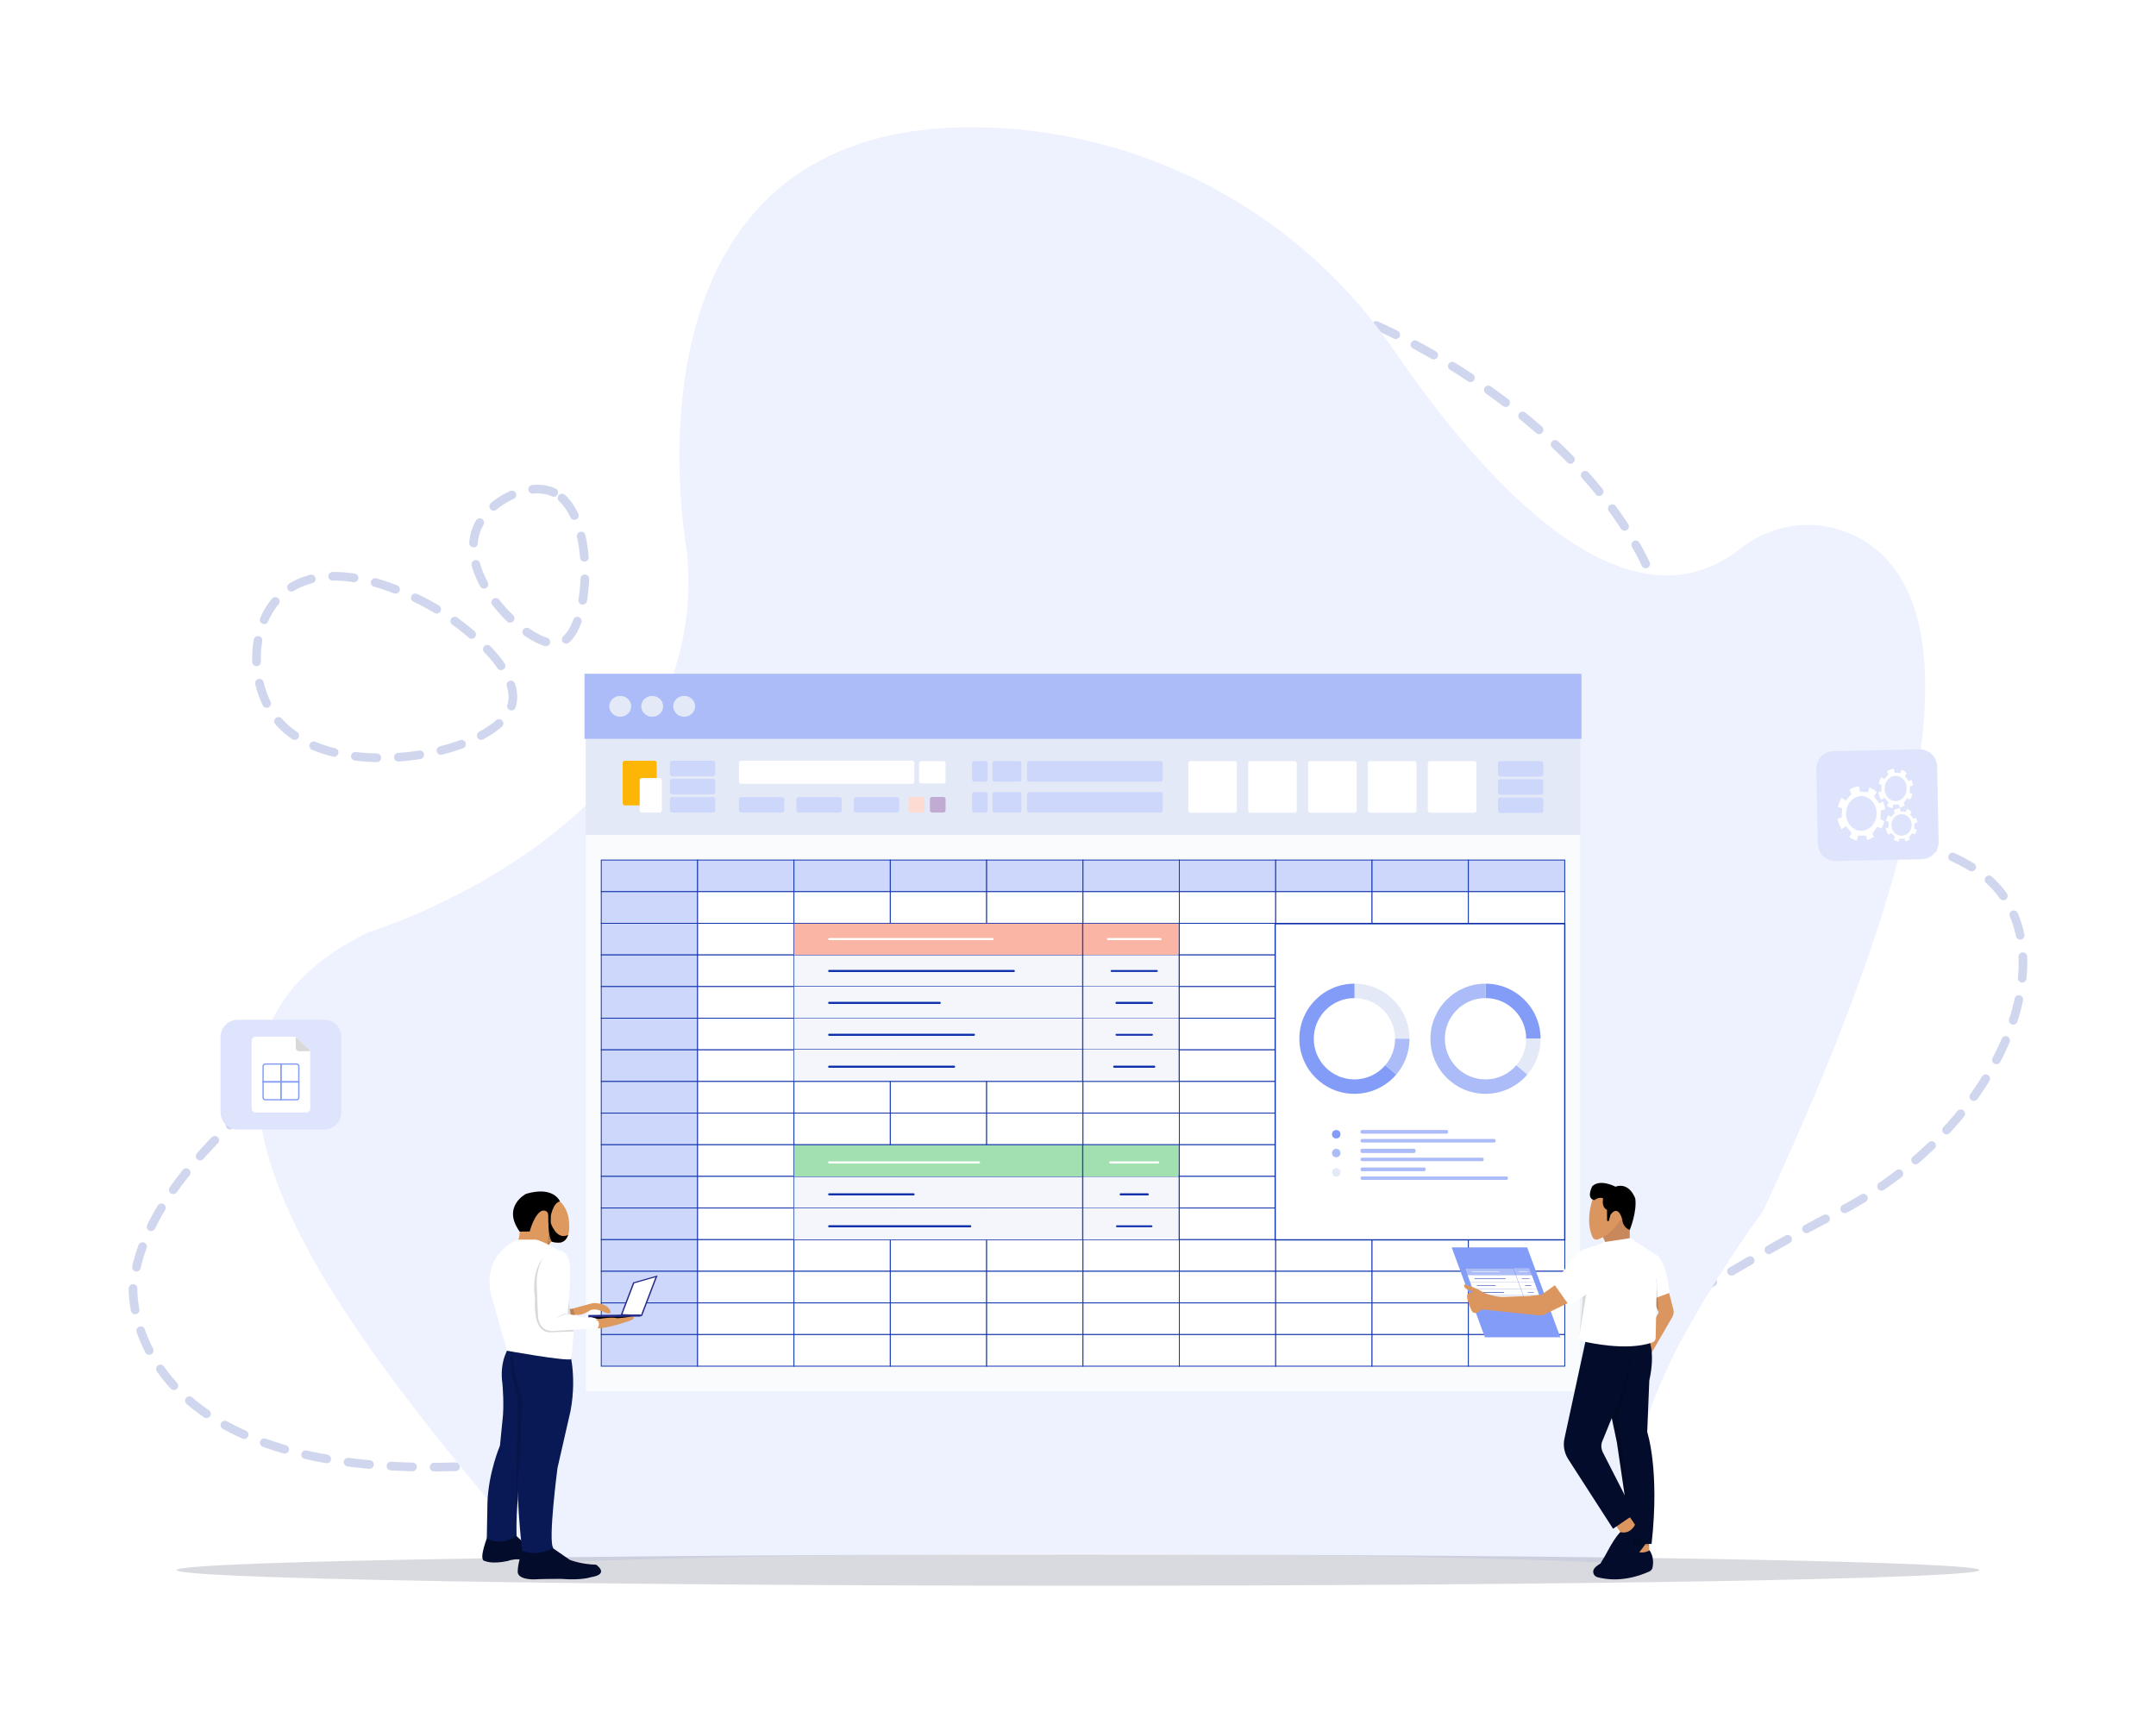 <?xml version="1.0" encoding="utf-8"?>
<!-- Generator: Adobe Illustrator 27.5.0, SVG Export Plug-In . SVG Version: 6.00 Build 0)  -->
<svg version="1.1" id="Design" xmlns="http://www.w3.org/2000/svg" xmlns:xlink="http://www.w3.org/1999/xlink" x="0px" y="0px"
	 viewBox="0 0 5000 4000" style="enable-background:new 0 0 5000 4000;" xml:space="preserve">
<g id="Background">
	<g>
		<g>
			<rect style="fill:#FFFFFF;" width="5000" height="4000"/>
		</g>
	</g>
	<g style="opacity:0.2;">
		<g>
			
				<path style="fill:none;stroke:#0F31AC;stroke-width:20;stroke-linecap:round;stroke-miterlimit:10;stroke-dasharray:50,50,50,50,50,50;" d="
				M1284.181,1141.937c-55.304-26.007-146.764,16.278-175.926,78.156c-55.668,118.122,124.378,289.192,189.854,270.831
				C1371.276,1470.406,1385.72,1189.685,1284.181,1141.937z"/>
			
				<path style="fill:none;stroke:#0F31AC;stroke-width:20;stroke-linecap:round;stroke-miterlimit:10;stroke-dasharray:50,50,50,50,50,50;" d="
				M1007.565,1409.484c-19.737-11.417-228.805-132.355-347.122-36.642c-83.076,67.205-83.871,210.855-21.441,291.591
				c123.648,159.904,507.069,88.214,546.852-26.205C1212.644,1561.176,1086.865,1455.356,1007.565,1409.484z"/>
			
				<path style="fill:none;stroke:#0F31AC;stroke-width:20;stroke-linecap:round;stroke-miterlimit:10;stroke-dasharray:50,50,50,50,50,50;" d="
				M1276.577,3384c508.89-126.31,1087.12-254.9,1985-233c502.15,12.25,615.94-143.58,996.51-337.33
				c339.21-172.68,505.81-516.06,403.49-710.67c-103.3-196.47-417.94-118.25-675.62-410.71c-117.35-133.2-96.7-226.56-164.45-374.27
				c-214.55-467.71-1018.68-833.28-1415.21-639.81c-523.87,255.59-76.01,1359.96-661.6,1661.64
				c-370.41,190.84-650.38-175.51-1016.12,104.15c-181.22,138.57-402.859,332.948-420,544C308.577,2988,284.577,3504,1276.577,3384z
				"/>
		</g>
		<path style="fill:#ACBCF8;" d="M4088.14,2809.3c0,0-92.18,122.22-184.38,289.91c-83.12,151.22-146.33,354.98-160.29,525.1
			c-39.15-1.85-82.15-3.59-128.64-5.24c-275.34-9.77-672.84-15.89-1114.83-15.89c-502.48,0-947.45,7.92-1220.8,20.1
			c-9.41,0.42-18.62,0.84-27.62,1.27C910.31,3201.56,223.1,2464.63,855.52,2161.47c0,0,46.33-14.11,115.79-44.42
			c219.84-95.95,671.6-354.14,621.35-840.95c0,0-17.12-90.84-17.12-217.24c0-295.56,93.57-785.48,718.25-763.12
			c378.29,13.56,726.68,206.06,937.31,514.18c206.6,302.21,536.94,674.04,805.96,461.76c62.1-49.02,144.21-67.18,220.87-45.63
			C4451.57,1280.44,4671.55,1562.01,4088.14,2809.3z"/>
	</g>
	<path style="opacity:0.15;fill:#040C2B;" d="M4590.475,3640.772c0,20.002-935.938,36.219-2090.475,36.219
		c-651.433,0-1233.267-5.161-1616.659-13.256c-88.307-1.865-166.074-3.885-231.739-6.031c-43.253-1.412-81.255-2.888-113.561-4.409
		c-83.119-3.894-128.516-8.113-128.516-12.523c0-5.614,73.682-10.929,205.191-15.665c53.857-1.947,117.405-3.794,189.565-5.514
		c379.688-9.109,997.761-15.04,1695.719-15.04c613.938,0,1166.067,4.582,1548.519,11.889
		C4385.271,3622.871,4590.475,3631.409,4590.475,3640.772z"/>
</g>
<g>
	<g>
		<rect x="1358.258" y="1712.92" style="fill:#E3E9F7;" width="2306.68" height="1513.35"/>
		<rect x="1358.258" y="1936" style="fill:#F9FBFD;" width="2306.68" height="1290.27"/>
		<rect x="1355.514" y="1562.35" style="fill:#ACBCF8;" width="2312.174" height="150.999"/>
		<g>
			<g>
				<g>
					<ellipse style="fill:#E3E9F7;" cx="1438.422" cy="1637.849" rx="25.409" ry="24.16"/>
				</g>
			</g>
			<g>
				<g>
					<ellipse style="fill:#E3E9F7;" cx="1512.531" cy="1637.849" rx="25.409" ry="24.16"/>
				</g>
			</g>
			<g>
				<g>
					<ellipse style="fill:#E3E9F7;" cx="1586.639" cy="1637.849" rx="25.409" ry="24.16"/>
				</g>
			</g>
		</g>
		<g>
			
				<rect x="1394.373" y="1994.298" style="fill:#CDD7FB;stroke:#0F31AC;stroke-width:2;stroke-miterlimit:10;" width="223.445" height="73.355"/>
			
				<rect x="1617.818" y="1994.298" style="fill:#CDD7FB;stroke:#0F31AC;stroke-width:2;stroke-miterlimit:10;" width="223.445" height="73.355"/>
			
				<rect x="1841.263" y="1994.298" style="fill:#CDD7FB;stroke:#0F31AC;stroke-width:2;stroke-miterlimit:10;" width="223.445" height="73.355"/>
			
				<rect x="2064.708" y="1994.298" style="fill:#CDD7FB;stroke:#0F31AC;stroke-width:2;stroke-miterlimit:10;" width="223.445" height="73.355"/>
			
				<rect x="2288.153" y="1994.298" style="fill:#CDD7FB;stroke:#0F31AC;stroke-width:2;stroke-miterlimit:10;" width="223.445" height="73.355"/>
			
				<rect x="2511.598" y="1994.298" style="fill:#CDD7FB;stroke:#0F31AC;stroke-width:2;stroke-miterlimit:10;" width="223.445" height="73.355"/>
			
				<rect x="2735.043" y="1994.298" style="fill:#CDD7FB;stroke:#0F31AC;stroke-width:2;stroke-miterlimit:10;" width="223.445" height="73.355"/>
			
				<rect x="2958.488" y="1994.298" style="fill:#CDD7FB;stroke:#0F31AC;stroke-width:2;stroke-miterlimit:10;" width="223.445" height="73.355"/>
			
				<rect x="3181.933" y="1994.298" style="fill:#CDD7FB;stroke:#0F31AC;stroke-width:2;stroke-miterlimit:10;" width="223.445" height="73.355"/>
			
				<rect x="3405.378" y="1994.298" style="fill:#CDD7FB;stroke:#0F31AC;stroke-width:2;stroke-miterlimit:10;" width="223.445" height="73.355"/>
			
				<rect x="1394.373" y="2067.653" style="fill:#CDD7FB;stroke:#0F31AC;stroke-width:2;stroke-miterlimit:10;" width="223.445" height="73.355"/>
			
				<rect x="1617.818" y="2067.653" style="fill:#FFFFFF;stroke:#0F31AC;stroke-width:2;stroke-miterlimit:10;" width="223.445" height="73.355"/>
			
				<rect x="1841.263" y="2067.653" style="fill:#FFFFFF;stroke:#0F31AC;stroke-width:2;stroke-miterlimit:10;" width="223.445" height="73.355"/>
			
				<rect x="2064.708" y="2067.653" style="fill:#FFFFFF;stroke:#0F31AC;stroke-width:2;stroke-miterlimit:10;" width="223.445" height="73.355"/>
			
				<rect x="2288.153" y="2067.653" style="fill:#FFFFFF;stroke:#0F31AC;stroke-width:2;stroke-miterlimit:10;" width="223.445" height="73.355"/>
			
				<rect x="2511.598" y="2067.653" style="fill:#FFFFFF;stroke:#0F31AC;stroke-width:2;stroke-miterlimit:10;" width="223.445" height="73.355"/>
			
				<rect x="2735.043" y="2067.653" style="fill:#FFFFFF;stroke:#0F31AC;stroke-width:2;stroke-miterlimit:10;" width="223.445" height="73.355"/>
			
				<rect x="2958.488" y="2067.653" style="fill:#FFFFFF;stroke:#0F31AC;stroke-width:2;stroke-miterlimit:10;" width="223.445" height="73.355"/>
			
				<rect x="3181.933" y="2067.653" style="fill:#FFFFFF;stroke:#0F31AC;stroke-width:2;stroke-miterlimit:10;" width="223.445" height="73.355"/>
			
				<rect x="3405.378" y="2067.653" style="fill:#FFFFFF;stroke:#0F31AC;stroke-width:2;stroke-miterlimit:10;" width="223.445" height="73.355"/>
			
				<rect x="1394.373" y="2141.007" style="fill:#CDD7FB;stroke:#0F31AC;stroke-width:2;stroke-miterlimit:10;" width="223.445" height="73.355"/>
			
				<rect x="1617.818" y="2141.007" style="fill:#FFFFFF;stroke:#0F31AC;stroke-width:2;stroke-miterlimit:10;" width="223.445" height="73.355"/>
			
				<rect x="1841.263" y="2141.007" style="fill:#FFFFFF;stroke:#0F31AC;stroke-width:2;stroke-miterlimit:10;" width="223.445" height="73.355"/>
			
				<rect x="2064.708" y="2141.007" style="fill:#FFFFFF;stroke:#0F31AC;stroke-width:2;stroke-miterlimit:10;" width="223.445" height="73.355"/>
			
				<rect x="2288.153" y="2141.007" style="fill:#FFFFFF;stroke:#0F31AC;stroke-width:2;stroke-miterlimit:10;" width="223.445" height="73.355"/>
			
				<rect x="2511.598" y="2141.007" style="fill:#FFFFFF;stroke:#0F31AC;stroke-width:2;stroke-miterlimit:10;" width="223.445" height="73.355"/>
			
				<rect x="2735.043" y="2141.007" style="fill:#FFFFFF;stroke:#0F31AC;stroke-width:2;stroke-miterlimit:10;" width="223.445" height="73.355"/>
			
				<rect x="2958.488" y="2141.007" style="fill:#FFFFFF;stroke:#0F31AC;stroke-width:2;stroke-miterlimit:10;" width="223.445" height="73.355"/>
			
				<rect x="3181.933" y="2141.007" style="fill:#FFFFFF;stroke:#0F31AC;stroke-width:2;stroke-miterlimit:10;" width="223.445" height="73.355"/>
			
				<rect x="3405.378" y="2141.007" style="fill:#FFFFFF;stroke:#0F31AC;stroke-width:2;stroke-miterlimit:10;" width="223.445" height="73.355"/>
			
				<rect x="1394.373" y="2214.362" style="fill:#CDD7FB;stroke:#0F31AC;stroke-width:2;stroke-miterlimit:10;" width="223.445" height="73.355"/>
			
				<rect x="1617.818" y="2214.362" style="fill:#FFFFFF;stroke:#0F31AC;stroke-width:2;stroke-miterlimit:10;" width="223.445" height="73.355"/>
			
				<rect x="1841.263" y="2214.362" style="fill:#FFFFFF;stroke:#0F31AC;stroke-width:2;stroke-miterlimit:10;" width="223.445" height="73.355"/>
			
				<rect x="2064.708" y="2214.362" style="fill:#FFFFFF;stroke:#0F31AC;stroke-width:2;stroke-miterlimit:10;" width="223.445" height="73.355"/>
			
				<rect x="2288.153" y="2214.362" style="fill:#FFFFFF;stroke:#0F31AC;stroke-width:2;stroke-miterlimit:10;" width="223.445" height="73.355"/>
			
				<rect x="2511.598" y="2214.362" style="fill:#FFFFFF;stroke:#0F31AC;stroke-width:2;stroke-miterlimit:10;" width="223.445" height="73.355"/>
			
				<rect x="2735.043" y="2214.362" style="fill:#FFFFFF;stroke:#0F31AC;stroke-width:2;stroke-miterlimit:10;" width="223.445" height="73.355"/>
			
				<rect x="2958.488" y="2214.362" style="fill:#FFFFFF;stroke:#0F31AC;stroke-width:2;stroke-miterlimit:10;" width="223.445" height="73.355"/>
			
				<rect x="3181.933" y="2214.362" style="fill:#FFFFFF;stroke:#0F31AC;stroke-width:2;stroke-miterlimit:10;" width="223.445" height="73.355"/>
			
				<rect x="3405.378" y="2214.362" style="fill:#FFFFFF;stroke:#0F31AC;stroke-width:2;stroke-miterlimit:10;" width="223.445" height="73.355"/>
			
				<rect x="1394.373" y="2287.717" style="fill:#CDD7FB;stroke:#0F31AC;stroke-width:2;stroke-miterlimit:10;" width="223.445" height="73.355"/>
			
				<rect x="1617.818" y="2287.717" style="fill:#FFFFFF;stroke:#0F31AC;stroke-width:2;stroke-miterlimit:10;" width="223.445" height="73.355"/>
			
				<rect x="1841.263" y="2287.717" style="fill:#FFFFFF;stroke:#0F31AC;stroke-width:2;stroke-miterlimit:10;" width="223.445" height="73.355"/>
			
				<rect x="2064.708" y="2287.717" style="fill:#FFFFFF;stroke:#0F31AC;stroke-width:2;stroke-miterlimit:10;" width="223.445" height="73.355"/>
			
				<rect x="2288.153" y="2287.717" style="fill:#FFFFFF;stroke:#0F31AC;stroke-width:2;stroke-miterlimit:10;" width="223.445" height="73.355"/>
			
				<rect x="2511.598" y="2287.717" style="fill:#FFFFFF;stroke:#0F31AC;stroke-width:2;stroke-miterlimit:10;" width="223.445" height="73.355"/>
			
				<rect x="2735.043" y="2287.717" style="fill:#FFFFFF;stroke:#0F31AC;stroke-width:2;stroke-miterlimit:10;" width="223.445" height="73.355"/>
			
				<rect x="2958.488" y="2287.717" style="fill:#FFFFFF;stroke:#0F31AC;stroke-width:2;stroke-miterlimit:10;" width="223.445" height="73.355"/>
			
				<rect x="3181.933" y="2287.717" style="fill:#FFFFFF;stroke:#0F31AC;stroke-width:2;stroke-miterlimit:10;" width="223.445" height="73.355"/>
			
				<rect x="3405.378" y="2287.717" style="fill:#FFFFFF;stroke:#0F31AC;stroke-width:2;stroke-miterlimit:10;" width="223.445" height="73.355"/>
			
				<rect x="1394.373" y="2361.071" style="fill:#CDD7FB;stroke:#0F31AC;stroke-width:2;stroke-miterlimit:10;" width="223.445" height="73.355"/>
			
				<rect x="1617.818" y="2361.071" style="fill:#FFFFFF;stroke:#0F31AC;stroke-width:2;stroke-miterlimit:10;" width="223.445" height="73.355"/>
			
				<rect x="1841.263" y="2361.071" style="fill:#FFFFFF;stroke:#0F31AC;stroke-width:2;stroke-miterlimit:10;" width="223.445" height="73.355"/>
			
				<rect x="2064.708" y="2361.071" style="fill:#FFFFFF;stroke:#0F31AC;stroke-width:2;stroke-miterlimit:10;" width="223.445" height="73.355"/>
			
				<rect x="2288.153" y="2361.071" style="fill:#FFFFFF;stroke:#0F31AC;stroke-width:2;stroke-miterlimit:10;" width="223.445" height="73.355"/>
			
				<rect x="2511.598" y="2361.071" style="fill:#FFFFFF;stroke:#0F31AC;stroke-width:2;stroke-miterlimit:10;" width="223.445" height="73.355"/>
			
				<rect x="2735.043" y="2361.071" style="fill:#FFFFFF;stroke:#0F31AC;stroke-width:2;stroke-miterlimit:10;" width="223.445" height="73.355"/>
			
				<rect x="2958.488" y="2361.071" style="fill:#FFFFFF;stroke:#0F31AC;stroke-width:2;stroke-miterlimit:10;" width="223.445" height="73.355"/>
			
				<rect x="3181.933" y="2361.071" style="fill:#FFFFFF;stroke:#0F31AC;stroke-width:2;stroke-miterlimit:10;" width="223.445" height="73.355"/>
			
				<rect x="3405.378" y="2361.071" style="fill:#FFFFFF;stroke:#0F31AC;stroke-width:2;stroke-miterlimit:10;" width="223.445" height="73.355"/>
			
				<rect x="1394.373" y="2434.426" style="fill:#CDD7FB;stroke:#0F31AC;stroke-width:2;stroke-miterlimit:10;" width="223.445" height="73.355"/>
			
				<rect x="1617.818" y="2434.426" style="fill:#FFFFFF;stroke:#0F31AC;stroke-width:2;stroke-miterlimit:10;" width="223.445" height="73.355"/>
			
				<rect x="1841.263" y="2434.426" style="fill:#FFFFFF;stroke:#0F31AC;stroke-width:2;stroke-miterlimit:10;" width="223.445" height="73.355"/>
			
				<rect x="2064.708" y="2434.426" style="fill:#FFFFFF;stroke:#0F31AC;stroke-width:2;stroke-miterlimit:10;" width="223.445" height="73.355"/>
			
				<rect x="2288.153" y="2434.426" style="fill:#FFFFFF;stroke:#0F31AC;stroke-width:2;stroke-miterlimit:10;" width="223.445" height="73.355"/>
			
				<rect x="2511.598" y="2434.426" style="fill:#FFFFFF;stroke:#0F31AC;stroke-width:2;stroke-miterlimit:10;" width="223.445" height="73.355"/>
			
				<rect x="2735.043" y="2434.426" style="fill:#FFFFFF;stroke:#0F31AC;stroke-width:2;stroke-miterlimit:10;" width="223.445" height="73.355"/>
			
				<rect x="2958.488" y="2434.426" style="fill:#FFFFFF;stroke:#0F31AC;stroke-width:2;stroke-miterlimit:10;" width="223.445" height="73.355"/>
			
				<rect x="3181.933" y="2434.426" style="fill:#FFFFFF;stroke:#0F31AC;stroke-width:2;stroke-miterlimit:10;" width="223.445" height="73.355"/>
			
				<rect x="3405.378" y="2434.426" style="fill:#FFFFFF;stroke:#0F31AC;stroke-width:2;stroke-miterlimit:10;" width="223.445" height="73.355"/>
			
				<rect x="1394.373" y="2507.781" style="fill:#CDD7FB;stroke:#0F31AC;stroke-width:2;stroke-miterlimit:10;" width="223.445" height="73.355"/>
			
				<rect x="1617.818" y="2507.781" style="fill:#FFFFFF;stroke:#0F31AC;stroke-width:2;stroke-miterlimit:10;" width="223.445" height="73.355"/>
			
				<rect x="1841.263" y="2507.781" style="fill:#FFFFFF;stroke:#0F31AC;stroke-width:2;stroke-miterlimit:10;" width="223.445" height="73.355"/>
			
				<rect x="2064.708" y="2507.781" style="fill:#FFFFFF;stroke:#0F31AC;stroke-width:2;stroke-miterlimit:10;" width="223.445" height="73.355"/>
			
				<rect x="2288.153" y="2507.781" style="fill:#FFFFFF;stroke:#0F31AC;stroke-width:2;stroke-miterlimit:10;" width="223.445" height="73.355"/>
			
				<rect x="2511.598" y="2507.781" style="fill:#FFFFFF;stroke:#0F31AC;stroke-width:2;stroke-miterlimit:10;" width="223.445" height="73.355"/>
			
				<rect x="2735.043" y="2507.781" style="fill:#FFFFFF;stroke:#0F31AC;stroke-width:2;stroke-miterlimit:10;" width="223.445" height="73.355"/>
			
				<rect x="2958.488" y="2507.781" style="fill:#FFFFFF;stroke:#0F31AC;stroke-width:2;stroke-miterlimit:10;" width="223.445" height="73.355"/>
			
				<rect x="3181.933" y="2507.781" style="fill:#FFFFFF;stroke:#0F31AC;stroke-width:2;stroke-miterlimit:10;" width="223.445" height="73.355"/>
			
				<rect x="3405.378" y="2507.781" style="fill:#FFFFFF;stroke:#0F31AC;stroke-width:2;stroke-miterlimit:10;" width="223.445" height="73.355"/>
			
				<rect x="1394.373" y="2581.135" style="fill:#CDD7FB;stroke:#0F31AC;stroke-width:2;stroke-miterlimit:10;" width="223.445" height="73.355"/>
			
				<rect x="1617.818" y="2581.135" style="fill:#FFFFFF;stroke:#0F31AC;stroke-width:2;stroke-miterlimit:10;" width="223.445" height="73.355"/>
			
				<rect x="1841.263" y="2581.135" style="fill:#FFFFFF;stroke:#0F31AC;stroke-width:2;stroke-miterlimit:10;" width="223.445" height="73.355"/>
			
				<rect x="2064.708" y="2581.135" style="fill:#FFFFFF;stroke:#0F31AC;stroke-width:2;stroke-miterlimit:10;" width="223.445" height="73.355"/>
			
				<rect x="2288.153" y="2581.135" style="fill:#FFFFFF;stroke:#0F31AC;stroke-width:2;stroke-miterlimit:10;" width="223.445" height="73.355"/>
			
				<rect x="2511.598" y="2581.135" style="fill:#FFFFFF;stroke:#0F31AC;stroke-width:2;stroke-miterlimit:10;" width="223.445" height="73.355"/>
			
				<rect x="2735.043" y="2581.135" style="fill:#FFFFFF;stroke:#0F31AC;stroke-width:2;stroke-miterlimit:10;" width="223.445" height="73.355"/>
			
				<rect x="2958.488" y="2581.135" style="fill:#FFFFFF;stroke:#0F31AC;stroke-width:2;stroke-miterlimit:10;" width="223.445" height="73.355"/>
			
				<rect x="3181.933" y="2581.135" style="fill:#FFFFFF;stroke:#0F31AC;stroke-width:2;stroke-miterlimit:10;" width="223.445" height="73.355"/>
			
				<rect x="3405.378" y="2581.135" style="fill:#FFFFFF;stroke:#0F31AC;stroke-width:2;stroke-miterlimit:10;" width="223.445" height="73.355"/>
			
				<rect x="1394.373" y="2654.49" style="fill:#CDD7FB;stroke:#0F31AC;stroke-width:2;stroke-miterlimit:10;" width="223.445" height="73.355"/>
			
				<rect x="1617.818" y="2654.49" style="fill:#FFFFFF;stroke:#0F31AC;stroke-width:2;stroke-miterlimit:10;" width="223.445" height="73.355"/>
			
				<rect x="1841.263" y="2654.49" style="fill:#FFFFFF;stroke:#0F31AC;stroke-width:2;stroke-miterlimit:10;" width="223.445" height="73.355"/>
			
				<rect x="2064.708" y="2654.49" style="fill:#FFFFFF;stroke:#0F31AC;stroke-width:2;stroke-miterlimit:10;" width="223.445" height="73.355"/>
			
				<rect x="2288.153" y="2654.49" style="fill:#FFFFFF;stroke:#0F31AC;stroke-width:2;stroke-miterlimit:10;" width="223.445" height="73.355"/>
			
				<rect x="2511.598" y="2654.49" style="fill:#FFFFFF;stroke:#0F31AC;stroke-width:2;stroke-miterlimit:10;" width="223.445" height="73.355"/>
			
				<rect x="2735.043" y="2654.49" style="fill:#FFFFFF;stroke:#0F31AC;stroke-width:2;stroke-miterlimit:10;" width="223.445" height="73.355"/>
			
				<rect x="2958.488" y="2654.49" style="fill:#FFFFFF;stroke:#0F31AC;stroke-width:2;stroke-miterlimit:10;" width="223.445" height="73.355"/>
			
				<rect x="3181.933" y="2654.49" style="fill:#FFFFFF;stroke:#0F31AC;stroke-width:2;stroke-miterlimit:10;" width="223.445" height="73.355"/>
			
				<rect x="3405.378" y="2654.49" style="fill:#FFFFFF;stroke:#0F31AC;stroke-width:2;stroke-miterlimit:10;" width="223.445" height="73.355"/>
			
				<rect x="1394.373" y="2727.844" style="fill:#CDD7FB;stroke:#0F31AC;stroke-width:2;stroke-miterlimit:10;" width="223.445" height="73.355"/>
			
				<rect x="1617.818" y="2727.844" style="fill:#FFFFFF;stroke:#0F31AC;stroke-width:2;stroke-miterlimit:10;" width="223.445" height="73.355"/>
			
				<rect x="1841.263" y="2727.844" style="fill:#FFFFFF;stroke:#0F31AC;stroke-width:2;stroke-miterlimit:10;" width="223.445" height="73.355"/>
			
				<rect x="2064.708" y="2727.844" style="fill:#FFFFFF;stroke:#0F31AC;stroke-width:2;stroke-miterlimit:10;" width="223.445" height="73.355"/>
			
				<rect x="2288.153" y="2727.844" style="fill:#FFFFFF;stroke:#0F31AC;stroke-width:2;stroke-miterlimit:10;" width="223.445" height="73.355"/>
			
				<rect x="2511.598" y="2727.844" style="fill:#FFFFFF;stroke:#0F31AC;stroke-width:2;stroke-miterlimit:10;" width="223.445" height="73.355"/>
			
				<rect x="2735.043" y="2727.844" style="fill:#FFFFFF;stroke:#0F31AC;stroke-width:2;stroke-miterlimit:10;" width="223.445" height="73.355"/>
			
				<rect x="2958.488" y="2727.844" style="fill:#FFFFFF;stroke:#0F31AC;stroke-width:2;stroke-miterlimit:10;" width="223.445" height="73.355"/>
			
				<rect x="3181.933" y="2727.844" style="fill:#FFFFFF;stroke:#0F31AC;stroke-width:2;stroke-miterlimit:10;" width="223.445" height="73.355"/>
			
				<rect x="3405.378" y="2727.844" style="fill:#FFFFFF;stroke:#0F31AC;stroke-width:2;stroke-miterlimit:10;" width="223.445" height="73.355"/>
			
				<rect x="1394.373" y="2801.199" style="fill:#CDD7FB;stroke:#0F31AC;stroke-width:2;stroke-miterlimit:10;" width="223.445" height="73.355"/>
			
				<rect x="1617.818" y="2801.199" style="fill:#FFFFFF;stroke:#0F31AC;stroke-width:2;stroke-miterlimit:10;" width="223.445" height="73.355"/>
			
				<rect x="1841.263" y="2801.199" style="fill:#FFFFFF;stroke:#0F31AC;stroke-width:2;stroke-miterlimit:10;" width="223.445" height="73.355"/>
			
				<rect x="2064.708" y="2801.199" style="fill:#FFFFFF;stroke:#0F31AC;stroke-width:2;stroke-miterlimit:10;" width="223.445" height="73.355"/>
			
				<rect x="2288.153" y="2801.199" style="fill:#FFFFFF;stroke:#0F31AC;stroke-width:2;stroke-miterlimit:10;" width="223.445" height="73.355"/>
			
				<rect x="2511.598" y="2801.199" style="fill:#FFFFFF;stroke:#0F31AC;stroke-width:2;stroke-miterlimit:10;" width="223.445" height="73.355"/>
			
				<rect x="2735.043" y="2801.199" style="fill:#FFFFFF;stroke:#0F31AC;stroke-width:2;stroke-miterlimit:10;" width="223.445" height="73.355"/>
			
				<rect x="2958.488" y="2801.199" style="fill:#FFFFFF;stroke:#0F31AC;stroke-width:2;stroke-miterlimit:10;" width="223.445" height="73.355"/>
			
				<rect x="3181.933" y="2801.199" style="fill:#FFFFFF;stroke:#0F31AC;stroke-width:2;stroke-miterlimit:10;" width="223.445" height="73.355"/>
			
				<rect x="3405.378" y="2801.199" style="fill:#FFFFFF;stroke:#0F31AC;stroke-width:2;stroke-miterlimit:10;" width="223.445" height="73.355"/>
			
				<rect x="1394.373" y="2874.553" style="fill:#CDD7FB;stroke:#0F31AC;stroke-width:2;stroke-miterlimit:10;" width="223.445" height="73.355"/>
			
				<rect x="1617.818" y="2874.553" style="fill:#FFFFFF;stroke:#0F31AC;stroke-width:2;stroke-miterlimit:10;" width="223.445" height="73.355"/>
			
				<rect x="1841.263" y="2874.553" style="fill:#FFFFFF;stroke:#0F31AC;stroke-width:2;stroke-miterlimit:10;" width="223.445" height="73.355"/>
			
				<rect x="2064.708" y="2874.553" style="fill:#FFFFFF;stroke:#0F31AC;stroke-width:2;stroke-miterlimit:10;" width="223.445" height="73.355"/>
			
				<rect x="2288.153" y="2874.553" style="fill:#FFFFFF;stroke:#0F31AC;stroke-width:2;stroke-miterlimit:10;" width="223.445" height="73.355"/>
			
				<rect x="2511.598" y="2874.553" style="fill:#FFFFFF;stroke:#0F31AC;stroke-width:2;stroke-miterlimit:10;" width="223.445" height="73.355"/>
			
				<rect x="2735.043" y="2874.553" style="fill:#FFFFFF;stroke:#0F31AC;stroke-width:2;stroke-miterlimit:10;" width="223.445" height="73.355"/>
			
				<rect x="2958.488" y="2874.553" style="fill:#FFFFFF;stroke:#0F31AC;stroke-width:2;stroke-miterlimit:10;" width="223.445" height="73.355"/>
			
				<rect x="3181.933" y="2874.553" style="fill:#FFFFFF;stroke:#0F31AC;stroke-width:2;stroke-miterlimit:10;" width="223.445" height="73.355"/>
			
				<rect x="3405.378" y="2874.553" style="fill:#FFFFFF;stroke:#0F31AC;stroke-width:2;stroke-miterlimit:10;" width="223.445" height="73.355"/>
			
				<rect x="1394.373" y="2947.908" style="fill:#CDD7FB;stroke:#0F31AC;stroke-width:2;stroke-miterlimit:10;" width="223.445" height="73.355"/>
			
				<rect x="1617.818" y="2947.908" style="fill:#FFFFFF;stroke:#0F31AC;stroke-width:2;stroke-miterlimit:10;" width="223.445" height="73.355"/>
			
				<rect x="1841.263" y="2947.908" style="fill:#FFFFFF;stroke:#0F31AC;stroke-width:2;stroke-miterlimit:10;" width="223.445" height="73.355"/>
			
				<rect x="2064.708" y="2947.908" style="fill:#FFFFFF;stroke:#0F31AC;stroke-width:2;stroke-miterlimit:10;" width="223.445" height="73.355"/>
			
				<rect x="2288.153" y="2947.908" style="fill:#FFFFFF;stroke:#0F31AC;stroke-width:2;stroke-miterlimit:10;" width="223.445" height="73.355"/>
			
				<rect x="2511.598" y="2947.908" style="fill:#FFFFFF;stroke:#0F31AC;stroke-width:2;stroke-miterlimit:10;" width="223.445" height="73.355"/>
			
				<rect x="2735.043" y="2947.908" style="fill:#FFFFFF;stroke:#0F31AC;stroke-width:2;stroke-miterlimit:10;" width="223.445" height="73.355"/>
			
				<rect x="2958.488" y="2947.908" style="fill:#FFFFFF;stroke:#0F31AC;stroke-width:2;stroke-miterlimit:10;" width="223.445" height="73.355"/>
			
				<rect x="3181.933" y="2947.908" style="fill:#FFFFFF;stroke:#0F31AC;stroke-width:2;stroke-miterlimit:10;" width="223.445" height="73.355"/>
			
				<rect x="3405.378" y="2947.908" style="fill:#FFFFFF;stroke:#0F31AC;stroke-width:2;stroke-miterlimit:10;" width="223.445" height="73.355"/>
			
				<rect x="1394.373" y="3021.263" style="fill:#CDD7FB;stroke:#0F31AC;stroke-width:2;stroke-miterlimit:10;" width="223.445" height="73.355"/>
			
				<rect x="1617.818" y="3021.263" style="fill:#FFFFFF;stroke:#0F31AC;stroke-width:2;stroke-miterlimit:10;" width="223.445" height="73.355"/>
			
				<rect x="1841.263" y="3021.263" style="fill:#FFFFFF;stroke:#0F31AC;stroke-width:2;stroke-miterlimit:10;" width="223.445" height="73.355"/>
			
				<rect x="2064.708" y="3021.263" style="fill:#FFFFFF;stroke:#0F31AC;stroke-width:2;stroke-miterlimit:10;" width="223.445" height="73.355"/>
			
				<rect x="2288.153" y="3021.263" style="fill:#FFFFFF;stroke:#0F31AC;stroke-width:2;stroke-miterlimit:10;" width="223.445" height="73.355"/>
			
				<rect x="2511.598" y="3021.263" style="fill:#FFFFFF;stroke:#0F31AC;stroke-width:2;stroke-miterlimit:10;" width="223.445" height="73.355"/>
			
				<rect x="2735.043" y="3021.263" style="fill:#FFFFFF;stroke:#0F31AC;stroke-width:2;stroke-miterlimit:10;" width="223.445" height="73.355"/>
			
				<rect x="2958.488" y="3021.263" style="fill:#FFFFFF;stroke:#0F31AC;stroke-width:2;stroke-miterlimit:10;" width="223.445" height="73.355"/>
			
				<rect x="3181.933" y="3021.263" style="fill:#FFFFFF;stroke:#0F31AC;stroke-width:2;stroke-miterlimit:10;" width="223.445" height="73.355"/>
			
				<rect x="3405.378" y="3021.263" style="fill:#FFFFFF;stroke:#0F31AC;stroke-width:2;stroke-miterlimit:10;" width="223.445" height="73.355"/>
			
				<rect x="1394.373" y="3094.617" style="fill:#CDD7FB;stroke:#0F31AC;stroke-width:2;stroke-miterlimit:10;" width="223.445" height="73.355"/>
			
				<rect x="1617.818" y="3094.617" style="fill:#FFFFFF;stroke:#0F31AC;stroke-width:2;stroke-miterlimit:10;" width="223.445" height="73.355"/>
			
				<rect x="1841.263" y="3094.617" style="fill:#FFFFFF;stroke:#0F31AC;stroke-width:2;stroke-miterlimit:10;" width="223.445" height="73.355"/>
			
				<rect x="2064.708" y="3094.617" style="fill:#FFFFFF;stroke:#0F31AC;stroke-width:2;stroke-miterlimit:10;" width="223.445" height="73.355"/>
			
				<rect x="2288.153" y="3094.617" style="fill:#FFFFFF;stroke:#0F31AC;stroke-width:2;stroke-miterlimit:10;" width="223.445" height="73.355"/>
			
				<rect x="2511.598" y="3094.617" style="fill:#FFFFFF;stroke:#0F31AC;stroke-width:2;stroke-miterlimit:10;" width="223.445" height="73.355"/>
			
				<rect x="2735.043" y="3094.617" style="fill:#FFFFFF;stroke:#0F31AC;stroke-width:2;stroke-miterlimit:10;" width="223.445" height="73.355"/>
			
				<rect x="2958.488" y="3094.617" style="fill:#FFFFFF;stroke:#0F31AC;stroke-width:2;stroke-miterlimit:10;" width="223.445" height="73.355"/>
			
				<rect x="3181.933" y="3094.617" style="fill:#FFFFFF;stroke:#0F31AC;stroke-width:2;stroke-miterlimit:10;" width="223.445" height="73.355"/>
			
				<rect x="3405.378" y="3094.617" style="fill:#FFFFFF;stroke:#0F31AC;stroke-width:2;stroke-miterlimit:10;" width="223.445" height="73.355"/>
		</g>
		<g>
			<path style="fill:#FDB606;" d="M1517.917,1867.593h-68.819c-2.762,0-5-2.239-5-5V1769c0-2.761,2.238-5,5-5h68.819
				c2.761,0,5,2.239,5,5v93.593C1522.917,1865.354,1520.679,1867.593,1517.917,1867.593z"/>
			<path style="fill:#FFFFFF;" d="M1529.803,1884.107h-41.295c-2.761,0-5-2.239-5-5v-69.92c0-2.761,2.239-5,5-5h41.295
				c2.761,0,5,2.239,5,5v69.92C1534.803,1881.868,1532.564,1884.107,1529.803,1884.107z"/>
			<path style="fill:#CDD7FB;" d="M1653.661,1841.914h-95.092c-2.761,0-5-2.239-5-5v-25.722c0-2.762,2.239-5,5-5h95.092
				c2.761,0,5,2.238,5,5v25.722C1658.661,1839.676,1656.423,1841.914,1653.661,1841.914z"/>
			<path style="fill:#CDD7FB;" d="M1947.044,1884.107h-95.092c-2.761,0-5-2.239-5-5v-25.722c0-2.761,2.239-5,5-5h95.092
				c2.761,0,5,2.239,5,5v25.722C1952.044,1881.868,1949.806,1884.107,1947.044,1884.107z"/>
			<path style="fill:#FFFFFF;" d="M2187.881,1816.689h-51.304c-2.761,0-5-2.239-5-5v-41.797c0-2.761,2.239-5,5-5h51.304
				c2.761,0,5,2.239,5,5v41.797C2192.881,1814.451,2190.642,1816.689,2187.881,1816.689z"/>
			<path style="fill:#FDDAD2;" d="M2139.088,1884.107h-26.282c-2.761,0-5-2.239-5-5v-26.161c0-2.761,2.239-5,5-5h26.282
				c2.761,0,5,2.239,5,5v26.161C2144.088,1881.868,2141.849,1884.107,2139.088,1884.107z"/>
			<path style="fill:#C2ABD3;" d="M2187.881,1884.107h-26.282c-2.761,0-5-2.239-5-5v-26.161c0-2.761,2.239-5,5-5h26.282
				c2.761,0,5,2.239,5,5v26.161C2192.881,1881.868,2190.642,1884.107,2187.881,1884.107z"/>
			<path style="fill:#CDD7FB;" d="M2285.466,1812.368h-26.282c-2.761,0-5-2.239-5-5v-37.475c0-2.761,2.239-5,5-5h26.282
				c2.761,0,5,2.239,5,5v37.475C2290.466,1810.129,2288.228,1812.368,2285.466,1812.368z"/>
			<path style="fill:#CDD7FB;" d="M2285.466,1884.107h-26.282c-2.761,0-5-2.239-5-5v-37.475c0-2.761,2.239-5,5-5h26.282
				c2.761,0,5,2.239,5,5v37.475C2290.466,1881.868,2288.228,1884.107,2285.466,1884.107z"/>
			<path style="fill:#CDD7FB;" d="M2363.66,1812.368h-56.934c-2.761,0-5-2.239-5-5v-37.475c0-2.761,2.239-5,5-5h56.934
				c2.761,0,5,2.239,5,5v37.475C2368.66,1810.129,2366.421,1812.368,2363.66,1812.368z"/>
			<path style="fill:#CDD7FB;" d="M2363.66,1884.107h-56.934c-2.761,0-5-2.239-5-5v-37.475c0-2.761,2.239-5,5-5h56.934
				c2.761,0,5,2.239,5,5v37.475C2368.66,1881.868,2366.421,1884.107,2363.66,1884.107z"/>
			<path style="fill:#CDD7FB;" d="M2691.448,1812.368h-304.651c-2.761,0-5-2.239-5-5v-37.475c0-2.761,2.239-5,5-5h304.651
				c2.761,0,5,2.239,5,5v37.475C2696.448,1810.129,2694.209,1812.368,2691.448,1812.368z"/>
			<path style="fill:#FFFFFF;" d="M2863.474,1884.561h-102.599c-2.761,0-5-2.239-5-5v-109.668c0-2.761,2.239-5,5-5h102.599
				c2.761,0,5,2.239,5,5v109.668C2868.474,1882.322,2866.235,1884.561,2863.474,1884.561z"/>
			<path style="fill:#FFFFFF;" d="M3002.346,1884.561h-102.599c-2.761,0-5-2.239-5-5v-109.668c0-2.761,2.239-5,5-5h102.599
				c2.761,0,5,2.239,5,5v109.668C3007.346,1882.322,3005.107,1884.561,3002.346,1884.561z"/>
			<path style="fill:#FFFFFF;" d="M3141.218,1884.561h-102.599c-2.761,0-5-2.239-5-5v-109.668c0-2.761,2.239-5,5-5h102.599
				c2.761,0,5,2.239,5,5v109.668C3146.218,1882.322,3143.979,1884.561,3141.218,1884.561z"/>
			<path style="fill:#FFFFFF;" d="M3280.09,1884.561h-102.599c-2.761,0-5-2.239-5-5v-109.668c0-2.761,2.239-5,5-5h102.599
				c2.761,0,5,2.239,5,5v109.668C3285.09,1882.322,3282.851,1884.561,3280.09,1884.561z"/>
			<path style="fill:#FFFFFF;" d="M3418.962,1884.561h-102.599c-2.761,0-5-2.239-5-5v-109.668c0-2.761,2.239-5,5-5h102.599
				c2.761,0,5,2.239,5,5v109.668C3423.962,1882.322,3421.723,1884.561,3418.962,1884.561z"/>
			<path style="fill:#CDD7FB;" d="M2691.448,1884.107h-304.651c-2.761,0-5-2.239-5-5v-37.475c0-2.761,2.239-5,5-5h304.651
				c2.761,0,5,2.239,5,5v37.475C2696.448,1881.868,2694.209,1884.107,2691.448,1884.107z"/>
			<g>
				<path style="fill:#CDD7FB;" d="M1813.802,1884.107h-95.092c-2.761,0-5-2.239-5-5v-25.722c0-2.761,2.239-5,5-5h95.092
					c2.761,0,5,2.239,5,5v25.722C1818.802,1881.868,1816.564,1884.107,1813.802,1884.107z"/>
				<path style="fill:#CDD7FB;" d="M2080.286,1884.107h-95.092c-2.761,0-5-2.239-5-5v-25.722c0-2.761,2.239-5,5-5h95.092
					c2.761,0,5,2.239,5,5v25.722C2085.286,1881.868,2083.048,1884.107,2080.286,1884.107z"/>
			</g>
			<path style="fill:#FFFFFF;" d="M2115.317,1817.583H1718.71c-2.761,0-5-2.239-5-5V1769c0-2.761,2.239-5,5-5h396.607
				c2.761,0,5,2.239,5,5v43.583C2120.317,1815.344,2118.078,1817.583,2115.317,1817.583z"/>
			<g>
				<path style="fill:#CDD7FB;" d="M1653.661,1799.722h-95.092c-2.761,0-5-2.238-5-5V1769c0-2.761,2.239-5,5-5h95.092
					c2.761,0,5,2.239,5,5v25.722C1658.661,1797.483,1656.423,1799.722,1653.661,1799.722z"/>
				<path style="fill:#CDD7FB;" d="M1653.661,1884.107h-95.092c-2.761,0-5-2.239-5-5v-25.722c0-2.761,2.239-5,5-5h95.092
					c2.761,0,5,2.239,5,5v25.722C1658.661,1881.868,1656.423,1884.107,1653.661,1884.107z"/>
			</g>
			<g>
				<path style="fill:#CDD7FB;" d="M3574.098,1842.807h-95.092c-2.761,0-5-2.238-5-5v-25.722c0-2.761,2.239-5,5-5h95.092
					c2.761,0,5,2.239,5,5v25.722C3579.098,1840.569,3576.86,1842.807,3574.098,1842.807z"/>
				<g>
					<path style="fill:#CDD7FB;" d="M3574.098,1800.615h-95.092c-2.761,0-5-2.239-5-5v-25.722c0-2.761,2.239-5,5-5h95.092
						c2.761,0,5,2.239,5,5v25.722C3579.098,1798.376,3576.86,1800.615,3574.098,1800.615z"/>
					<path style="fill:#CDD7FB;" d="M3574.098,1885h-95.092c-2.761,0-5-2.239-5-5v-25.722c0-2.762,2.239-5,5-5h95.092
						c2.761,0,5,2.238,5,5V1880C3579.098,1882.761,3576.86,1885,3574.098,1885z"/>
				</g>
			</g>
		</g>
		
			<rect x="2957.323" y="2142" style="fill:#FFFFFF;stroke:#0F31AC;stroke-width:2.831;stroke-miterlimit:10;" width="671.5" height="733"/>
		<g>
			<g>
				
					<rect x="1841.048" y="2141.5" style="fill:#FBB5A5;stroke:#0F31AC;stroke-width:0.892;stroke-miterlimit:10;" width="669" height="73"/>
				
					<rect x="1841.048" y="2214.5" style="fill:#F4F6FC;stroke:#0F31AC;stroke-width:0.892;stroke-miterlimit:10;" width="669" height="73"/>
				
					<rect x="1841.048" y="2287.5" style="fill:#F4F6FC;stroke:#0F31AC;stroke-width:0.892;stroke-miterlimit:10;" width="669" height="73"/>
				
					<rect x="1841.048" y="2360.5" style="fill:#F4F6FC;stroke:#0F31AC;stroke-width:0.892;stroke-miterlimit:10;" width="669" height="73"/>
				
					<rect x="1841.048" y="2433.5" style="fill:#F4F6FC;stroke:#0F31AC;stroke-width:0.892;stroke-miterlimit:10;" width="669" height="73"/>
				
					<rect x="2512.048" y="2141.5" transform="matrix(-1 -1.224647e-16 1.224647e-16 -1 5245.096 4356)" style="fill:#FBB5A5;stroke:#0F31AC;stroke-width:0.513;stroke-miterlimit:10;" width="221" height="73"/>
				
					<rect x="2512.048" y="2214.5" transform="matrix(-1 -1.224647e-16 1.224647e-16 -1 5245.096 4502)" style="fill:#F4F6FC;stroke:#0F31AC;stroke-width:0.513;stroke-miterlimit:10;" width="221" height="73"/>
				
					<rect x="2512.048" y="2287.5" transform="matrix(-1 -1.224647e-16 1.224647e-16 -1 5245.096 4648)" style="fill:#F4F6FC;stroke:#0F31AC;stroke-width:0.513;stroke-miterlimit:10;" width="221" height="73"/>
				
					<rect x="1841.048" y="2655.5" style="fill:#A2E0AF;stroke:#0F31AC;stroke-width:0.892;stroke-miterlimit:10;" width="669" height="73"/>
				
					<rect x="1841.048" y="2728.5" style="fill:#F4F6FC;stroke:#0F31AC;stroke-width:0.892;stroke-miterlimit:10;" width="669" height="73"/>
				
					<rect x="1841.048" y="2801.5" style="fill:#F4F6FC;stroke:#0F31AC;stroke-width:0.892;stroke-miterlimit:10;" width="669" height="73"/>
				
					<rect x="2512.048" y="2655.5" transform="matrix(-1 -1.224647e-16 1.224647e-16 -1 5245.096 5384)" style="fill:#A2E0AF;stroke:#0F31AC;stroke-width:0.513;stroke-miterlimit:10;" width="221" height="73"/>
				
					<rect x="2512.048" y="2728.5" transform="matrix(-1 -1.224647e-16 1.224647e-16 -1 5245.096 5530)" style="fill:#F4F6FC;stroke:#0F31AC;stroke-width:0.513;stroke-miterlimit:10;" width="221" height="73"/>
				
					<rect x="2512.048" y="2801.5" transform="matrix(-1 -1.224647e-16 1.224647e-16 -1 5245.096 5676)" style="fill:#F4F6FC;stroke:#0F31AC;stroke-width:0.513;stroke-miterlimit:10;" width="221" height="73"/>
				
					<rect x="2512.048" y="2360.5" transform="matrix(-1 -1.224647e-16 1.224647e-16 -1 5245.096 4794)" style="fill:#F4F6FC;stroke:#0F31AC;stroke-width:0.513;stroke-miterlimit:10;" width="221" height="73"/>
				
					<rect x="2512.048" y="2433.5" transform="matrix(-1 -1.224647e-16 1.224647e-16 -1 5245.096 4940)" style="fill:#F4F6FC;stroke:#0F31AC;stroke-width:0.513;stroke-miterlimit:10;" width="221" height="73"/>
			</g>
			<g>
				<g>
					
						<line style="fill:none;stroke:#FFFFFF;stroke-width:5;stroke-linecap:round;stroke-miterlimit:10;" x1="1923.048" y1="2177.5" x2="2301.969" y2="2177.5"/>
					
						<line style="fill:none;stroke:#FFFFFF;stroke-width:5;stroke-linecap:round;stroke-miterlimit:10;" x1="1923.048" y1="2695.5" x2="2270.212" y2="2695.5"/>
					
						<line style="fill:none;stroke:#FFFFFF;stroke-width:5;stroke-linecap:round;stroke-miterlimit:10;" x1="2691.048" y1="2177.5" x2="2569.758" y2="2177.5"/>
					
						<line style="fill:none;stroke:#FFFFFF;stroke-width:5;stroke-linecap:round;stroke-miterlimit:10;" x1="2685.965" y1="2695.5" x2="2574.841" y2="2695.5"/>
				</g>
				<g>
					
						<line style="fill:none;stroke:#0F31AC;stroke-width:5;stroke-linecap:round;stroke-miterlimit:10;" x1="1923.048" y1="2251.5" x2="2351.048" y2="2251.5"/>
					
						<line style="fill:none;stroke:#0F31AC;stroke-width:5;stroke-linecap:round;stroke-miterlimit:10;" x1="1923.048" y1="2325.5" x2="2179.283" y2="2325.5"/>
					
						<line style="fill:none;stroke:#0F31AC;stroke-width:5;stroke-linecap:round;stroke-miterlimit:10;" x1="1923.048" y1="2399.5" x2="2258.518" y2="2399.5"/>
					
						<line style="fill:none;stroke:#0F31AC;stroke-width:5;stroke-linecap:round;stroke-miterlimit:10;" x1="1923.048" y1="2473.5" x2="2212.471" y2="2473.5"/>
					
						<line style="fill:none;stroke:#0F31AC;stroke-width:5;stroke-linecap:round;stroke-miterlimit:10;" x1="1923.048" y1="2769.5" x2="2118.584" y2="2769.5"/>
					
						<line style="fill:none;stroke:#0F31AC;stroke-width:5;stroke-linecap:round;stroke-miterlimit:10;" x1="1923.048" y1="2843.5" x2="2249.958" y2="2843.5"/>
					
						<line style="fill:none;stroke:#0F31AC;stroke-width:4.377;stroke-linecap:round;stroke-miterlimit:10;" x1="2682.903" y1="2251.5" x2="2577.903" y2="2251.5"/>
					
						<line style="fill:none;stroke:#0F31AC;stroke-width:5;stroke-linecap:round;stroke-miterlimit:10;" x1="2671.413" y1="2325.5" x2="2589.394" y2="2325.5"/>
					
						<line style="fill:none;stroke:#0F31AC;stroke-width:4.377;stroke-linecap:round;stroke-miterlimit:10;" x1="2671.553" y1="2399.5" x2="2589.253" y2="2399.5"/>
					
						<line style="fill:none;stroke:#0F31AC;stroke-width:5;stroke-linecap:round;stroke-miterlimit:10;" x1="2676.724" y1="2473.5" x2="2584.082" y2="2473.5"/>
					
						<line style="fill:none;stroke:#0F31AC;stroke-width:5;stroke-linecap:round;stroke-miterlimit:10;" x1="2661.698" y1="2769.5" x2="2599.108" y2="2769.5"/>
					
						<line style="fill:none;stroke:#0F31AC;stroke-width:4.377;stroke-linecap:round;stroke-miterlimit:10;" x1="2670.503" y1="2843.5" x2="2590.303" y2="2843.5"/>
				</g>
			</g>
		</g>
		<g>
			<g>
				<g>
					<g>
						<path style="fill:#ACBCF8;" d="M3354.615,2628.77h-195.752c-1.958,0-3.544-1.587-3.544-3.544v-1.459
							c0-1.958,1.587-3.544,3.544-3.544h195.752c1.958,0,3.544,1.587,3.544,3.544v1.459
							C3358.16,2627.183,3356.573,2628.77,3354.615,2628.77z"/>
						<path style="fill:#ACBCF8;" d="M3464.938,2649.395h-306.074c-1.958,0-3.544-1.587-3.544-3.545v-1.221
							c0-1.958,1.587-3.544,3.544-3.544h306.074c1.958,0,3.544,1.587,3.544,3.544v1.221
							C3468.483,2647.808,3466.896,2649.395,3464.938,2649.395z"/>
					</g>
					<g>
						<path style="fill:#ACBCF8;" d="M3279.24,2673.639h-120.376c-1.958,0-3.544-1.587-3.544-3.544v-2.861
							c0-1.958,1.587-3.544,3.544-3.544h120.376c1.958,0,3.544,1.587,3.544,3.544v2.861
							C3282.784,2672.052,3281.197,2673.639,3279.24,2673.639z"/>
						<path style="fill:#ACBCF8;" d="M3437.382,2692.568h-278.518c-1.958,0-3.544-1.587-3.544-3.544v-0.927
							c0-1.958,1.587-3.544,3.544-3.544h278.518c1.958,0,3.544,1.587,3.544,3.544v0.927
							C3440.926,2690.981,3439.339,2692.568,3437.382,2692.568z"/>
					</g>
					<g>
						<path style="fill:#ACBCF8;" d="M3302.671,2715.926h-143.807c-1.958,0-3.544-1.587-3.544-3.544v-1.681
							c0-1.958,1.587-3.544,3.544-3.544h143.807c1.958,0,3.544,1.587,3.544,3.544v1.681
							C3306.216,2714.339,3304.629,2715.926,3302.671,2715.926z"/>
						<path style="fill:#ACBCF8;" d="M3493.544,2736.035h-334.68c-1.958,0-3.544-1.587-3.544-3.544v-0.927
							c0-1.958,1.587-3.544,3.544-3.544h334.68c1.958,0,3.544,1.587,3.544,3.544v0.927
							C3497.089,2734.448,3495.502,2736.035,3493.544,2736.035z"/>
					</g>
				</g>
				<g>
					<circle style="fill:#829CF8;" cx="3098.873" cy="2630.172" r="9.815"/>
					<circle style="fill:#ACBCF8;" cx="3098.873" cy="2673.639" r="9.815"/>
					
						<ellipse transform="matrix(0.23 -0.973 0.973 0.23 -257.521 5108.821)" style="fill:#E3E9F7;" cx="3098.873" cy="2717.106" rx="9.815" ry="9.815"/>
				</g>
			</g>
			<g>
				<g>
					<path style="fill:#E3E9F7;" d="M3258.74,2358.959c-6.436-15.212-15.637-28.867-27.359-40.585
						c-11.719-11.722-25.373-20.923-40.585-27.359c-15.717-6.65-32.387-10.027-49.556-10.05v33.434
						c51.936,0.09,94.026,42.18,94.116,94.116h33.434C3268.767,2391.346,3265.39,2374.676,3258.74,2358.959z"/>
					<path style="fill:#829CF8;" d="M3238.185,2491.638c-2.163,2.528-4.43,4.978-6.804,7.352
						c-11.719,11.722-25.373,20.923-40.585,27.359c-15.767,6.67-32.494,10.05-49.723,10.05s-33.955-3.38-49.723-10.05
						c-15.212-6.436-28.867-15.637-40.585-27.359c-11.722-11.719-20.923-25.373-27.359-40.585
						c-6.67-15.768-10.05-32.494-10.05-49.723s3.38-33.956,10.05-49.723c6.436-15.212,15.637-28.867,27.359-40.585
						c11.719-11.722,25.373-20.923,40.585-27.359c15.768-6.67,32.494-10.05,49.723-10.05h0.167v33.434h-0.167
						c-52.07,0-94.283,42.214-94.283,94.284c0,52.07,42.214,94.283,94.283,94.283c28.716,0,54.437-12.839,71.729-33.093
						L3238.185,2491.638z"/>
					<path style="fill:#ACBCF8;" d="M3268.79,2408.515v0.167c0,17.229-3.38,33.955-10.05,49.723
						c-5.132,12.133-12.026,23.277-20.555,33.233l-25.383-21.765c14.066-16.469,22.554-37.837,22.554-61.191v-0.167H3268.79z"/>
				</g>
				<g>
					<path style="fill:#829CF8;" d="M3562.74,2358.959c-6.436-15.212-15.637-28.867-27.359-40.585
						c-11.719-11.722-25.373-20.923-40.585-27.359c-15.717-6.65-32.387-10.027-49.556-10.05v33.434
						c51.936,0.09,94.026,42.18,94.116,94.116h33.434C3572.767,2391.346,3569.39,2374.676,3562.74,2358.959z"/>
					<path style="fill:#ACBCF8;" d="M3542.185,2491.638c-2.163,2.528-4.43,4.978-6.804,7.352
						c-11.719,11.722-25.373,20.923-40.585,27.359c-15.767,6.67-32.494,10.05-49.723,10.05s-33.955-3.38-49.723-10.05
						c-15.212-6.436-28.867-15.637-40.585-27.359c-11.722-11.719-20.923-25.373-27.359-40.585
						c-6.67-15.768-10.05-32.494-10.05-49.723s3.38-33.956,10.05-49.723c6.436-15.212,15.637-28.867,27.359-40.585
						c11.719-11.722,25.373-20.923,40.585-27.359c15.768-6.67,32.494-10.05,49.723-10.05h0.167v33.434h-0.167
						c-52.07,0-94.283,42.214-94.283,94.284c0,52.07,42.214,94.283,94.283,94.283c28.716,0,54.437-12.839,71.729-33.093
						L3542.185,2491.638z"/>
					<path style="fill:#E3E9F7;" d="M3572.79,2408.515v0.167c0,17.229-3.38,33.955-10.05,49.723
						c-5.132,12.133-12.026,23.277-20.555,33.233l-25.383-21.765c14.066-16.469,22.554-37.837,22.554-61.191v-0.167H3572.79z"/>
				</g>
			</g>
		</g>
	</g>
	<g>
		<path style="fill:#040C2B;" d="M1132.387,3558.206c0,0-25.143,60.931-7.736,61.471c0,0,14.828,8.088,52.866,0
			c0,0,10.315-4.314,23.854-3.775c0,0,36.748-1.078,42.551-0.539c5.802,0.539-35.459-43.677-35.459-43.677l-17.407-16.176
			L1132.387,3558.206z"/>
		<path style="fill:#081956;" d="M1128.951,3567.135c0,0,26.723,19.482,67.024-3.985c0.671-0.383,1.341-0.782,2.018-1.197
			c0,0-1.773-32.979,2.411-82.204c2.011-23.715,1.418-56.607,10.638-81.152l61.698-283.806l0.193-0.9l-5.138,0.426l-79.692,6.616
			l-6.073,0.507c0,0-25.143,32.353-16.762,87.893c0,0,4.513,49.608,0,84.657l-5.802,58.235c0,0-26.433,61.471-29.012,131.569
			L1128.951,3567.135z"/>
		<path style="opacity:0.15;" d="M1200.403,3238.72l-4.429,324.431c0.671-0.383,1.341-0.782,2.018-1.197
			c0,0-1.773-32.979,2.411-82.204c2.011-23.715,1.418-56.607,10.638-81.152l61.698-283.806l-4.945-0.474l-75.746-7.253
			c0,0-2.044,4.75-3.946,13.869C1183.97,3140.809,1180.514,3181.423,1200.403,3238.72z"/>
		<path style="fill:#040C2B;" d="M1272.932,3583.549l48.353,33.431c0,0,24.499,10.245,61.247,11.323c0,0,32.88,22.108-12.894,29.118
			c0,0-20.63,7.549-68.339,3.774c0,0-48.353,0-61.247,1.079c0,0-42.551,2.157-39.327-20.49c0,0,0.645-27.5,15.473-52.304
			L1272.932,3583.549z"/>
		<path style="fill:#081956;" d="M1318.062,3121.979c0,0,21.275,63.088,5.158,149.363l-30.301,132.647
			c0,0-22.565,172.01-9.671,185.491c0,0-37.393,21.569-72.207,6.47c0,0-18.697-154.755-5.802-205.981l5.288-136.62
			c0.326-8.43-0.916-16.847-3.682-24.958c-9.335-27.378-29.606-95.703-11.277-126.364L1318.062,3121.979z"/>
		<polygon points="1390.269,3059.969 1364.48,3051.881 1473.768,3048.527 1454.094,3058.352 		"/>
		<path style="fill:#DE995F;" d="M1378.019,3060.509c0,0,37.393-8.088,52.866-3.774c0,0,20.631-0.539,34.169-4.853
			c0,0,17.407,5.392-14.828,14.02c0,0-59.313,20.49-74.141,12.402L1378.019,3060.509z"/>
		<polygon style="fill:#262C87;" points="1525.012,2957.518 1468.278,2973.695 1439.266,3049.725 1488.908,3051.881 		"/>
		<polygon style="fill:#FFFFFF;" points="1519.99,2961.799 1470.855,2975.809 1443.608,3047.213 1486.595,3049.081 		"/>
		<polygon style="fill:#262C87;" points="1485.685,3048.107 1485.685,3052.96 1364.48,3054.577 1364.48,3049.185 		"/>
		<path style="fill:#DE995F;" d="M1309.681,3051.881l3.662-0.437l10.586-1.267l9.264-1.105l3.565-0.426
			c13.216,2.966,32.88-10.784,32.88-10.784c13.539-5.392,34.169,5.931,34.169,5.931c13.539,4.853,12.249-2.157,12.249-2.157
			c-5.254-18.021-29.353-19.919-38.089-20.005c-1.915-0.022-3.823,0.232-5.648,0.728l-43.434,11.793l-3.733,1.014h-12.249
			l-0.406,2.103L1309.681,3051.881z"/>
		<path style="fill:#DE995F;" d="M1196.857,2883.646l71.272,11.178l0.935,0.146c0,0,3.655-8.698,9.29-16.16
			c-2.527-0.906-5.119-2.097-7.691-3.65l3.881-30.067l6.808,3.116l-17.446-52.994l-14.403,5.91l-52.646,21.59
			C1196.857,2822.714,1215.554,2858.842,1196.857,2883.646z"/>
		<path style="opacity:0.15;" d="M1268.13,2894.823l0.935,0.146c0,0,3.655-8.698,9.29-16.16c-2.527-0.906-5.119-2.097-7.691-3.65
			L1268.13,2894.823z"/>
		<path style="fill:#FFFFFF;" d="M1138.189,2999.577l37.522,132.529c0,0,131.513,23.866,149.178,19.811
			c0,0,2.521-22.658,5.628-64.561c0.535-7.219-1.876-14.823-3.681-22.739c-0.413-1.823-0.864-3.667-1.347-5.521
			c-0.11-0.426-0.219-0.857-0.335-1.283l-1.225-7.635l-2.418-15.012l-6.37-39.632l-15.131-94.093c0,0-43.195-25.343-58.023-26.961
			h-41.261C1200.726,2874.479,1118.848,2904.136,1138.189,2999.577z"/>
		<path style="opacity:0.15;" d="M1310.003,2995.533l2.495,41.735l0.844,14.176l0.529,8.795l11.618-1.143
			c-0.11-0.426-0.219-0.857-0.335-1.283l-1.225-7.635l9.264-1.105l-4.307-14.92l-3.733,1.014h-3.643l-6.37-39.632H1310.003z"/>
		<path style="opacity:0.15;" d="M1241.02,3013.327c0,0-8.381,79.265,37.393,76.03l52.105-2c-0.703-7.209-1.876-14.823-3.681-22.739
			l-45.2-12.467l-16.485-140.525C1265.151,2911.626,1229.415,2938.376,1241.02,3013.327z"/>
		<path style="fill:#FFFFFF;" d="M1319.996,2926.244c0,0-6.447-49.608-58.023-12.402c0,0-19.664,23.456-17.085,70.368l2.901,69.828
			c0,0,1.934,37.745,41.906,31.814l96.383-5.659c0,0,9.469-15.91-5.42-20.223c0,0-30.039-5.662-64.209-13.211
			C1316.45,3046.759,1326.443,2948.352,1319.996,2926.244z"/>
		<path style="fill:#DE995F;" d="M1249.504,2801.124c11.553-19.972,38.901-22.625,38.901-22.625s31.59,14.559,31.59,63.089
			c0,0,1.115,11.388-2.431,22.081c-2.482,7.479-7.246,14.618-16.266,17.282c0,0-10.199,2.135-22.03-1.823
			c-0.303-0.103-0.606-0.205-0.916-0.318c-2.527-0.906-5.119-2.097-7.691-3.65c-10.863-6.546-21.391-19.547-25.453-44.895
			C1243.218,2817.823,1245.326,2808.344,1249.504,2801.124z"/>
		<path style="opacity:0.15;" d="M1270.663,2875.158c2.572,1.553,5.164,2.745,7.691,3.65c2.901-3.839,6.325-7.349,10.051-9.183
			l-7.053-21.418l-6.808-3.116L1270.663,2875.158z"/>
		<path d="M1220.067,2768.253c0,0-56.894,29.114-14.908,87.621l23.29-0.268c0,0,10.315-40.441,28.367-47.99
			c0,0,13.745-3.943,14.609,10.431l0.219,18.687l5.572-1.097l0.23-16.697c0,0,5.357-29.702,21.053-33.185
			C1298.498,2785.755,1284.537,2749.381,1220.067,2768.253z"/>
		<path d="M1279.27,2879.127c11.83,3.958,22.03,1.823,22.03,1.823c9.019-2.664,13.784-9.803,16.266-17.282
			c-27.651,13.119-40.442-28.282-40.442-28.282h-5.158C1271.63,2858.135,1275.492,2871.519,1279.27,2879.127z"/>
		<path style="opacity:0.15;" d="M1317.095,3046.759c0,0-16.118,0.539-29.012,13.48
			C1288.083,3060.239,1302.911,3042.445,1317.095,3046.759z"/>
	</g>
	<g>
		<g>
			<polygon style="fill:#829CF8;" points="3618.634,3100.977 3443.613,3100.977 3366.603,2892.502 3541.625,2892.502 			"/>
			<g>
				<g>
					<g>
						<polygon style="fill:#ACBCF8;" points="3515.098,2956.485 3403.097,2956.485 3397.25,2940.654 3509.251,2940.654 						"/>
						<path style="fill:#0F31AC;" d="M3515.209,2956.581h-112.15l-5.919-16.024h112.15L3515.209,2956.581z M3403.136,2956.388
							h111.851l-5.776-15.637H3397.36L3403.136,2956.388z"/>
					</g>
					<g>
						<polygon style="fill:#FFFFFF;" points="3515.098,2956.485 3403.097,2956.485 3408.945,2972.315 3520.946,2972.315 						"/>
						<path style="fill:#0F31AC;" d="M3521.056,2972.411h-112.15l-5.919-16.024h112.15L3521.056,2972.411z M3408.984,2972.218
							h111.852l-5.776-15.637h-111.851L3408.984,2972.218z"/>
					</g>
					<g>
						<polygon style="fill:#FFFFFF;" points="3520.946,2972.315 3408.945,2972.315 3414.792,2988.145 3526.793,2988.145 						"/>
						<path style="fill:#0F31AC;" d="M3526.904,2988.241h-112.15l-5.919-16.023h112.15L3526.904,2988.241z M3414.832,2988.048
							h111.852l-5.776-15.637h-111.852L3414.832,2988.048z"/>
					</g>
					<g>
						<polygon style="fill:#FFFFFF;" points="3526.793,2988.145 3414.792,2988.145 3420.64,3003.975 3532.641,3003.975 						"/>
						<path style="fill:#0F31AC;" d="M3532.751,3004.072h-112.15l-5.919-16.024h112.15L3532.751,3004.072z M3420.679,3003.878
							h111.851l-5.776-15.637h-111.851L3420.679,3003.878z"/>
					</g>
					<g>
						<polygon style="fill:#FFFFFF;" points="3532.641,3003.975 3420.64,3003.975 3426.488,3019.805 3538.489,3019.805 						"/>
						<path style="fill:#0F31AC;" d="M3538.599,3019.902h-112.15l-5.919-16.024h112.15L3538.599,3019.902z M3426.527,3019.708
							h111.852l-5.776-15.636H3420.75L3426.527,3019.708z"/>
					</g>
					<g>
						<polygon style="fill:#ACBCF8;" points="3515.433,2956.485 3552.432,2956.485 3546.584,2940.654 3509.586,2940.654 						"/>
						<path style="fill:#0F31AC;" d="M3552.495,2956.54h-37.084l-5.889-15.941h37.084L3552.495,2956.54z M3515.456,2956.429h36.913
							l-5.807-15.719h-36.913L3515.456,2956.429z"/>
					</g>
					<g>
						<polygon style="fill:#FFFFFF;" points="3515.433,2956.485 3552.432,2956.485 3558.279,2972.315 3521.281,2972.315 						"/>
						<path style="fill:#0F31AC;" d="M3558.343,2972.37h-37.085l-5.889-15.941h37.085L3558.343,2972.37z M3521.303,2972.259h36.913
							l-5.807-15.719h-36.913L3521.303,2972.259z"/>
					</g>
					<g>
						<polygon style="fill:#FFFFFF;" points="3521.281,2972.315 3558.279,2972.315 3564.127,2988.145 3527.128,2988.145 						"/>
						<path style="fill:#0F31AC;" d="M3564.191,2988.2h-37.085l-5.888-15.941h37.085L3564.191,2988.2z M3527.151,2988.089h36.913
							l-5.806-15.719h-36.913L3527.151,2988.089z"/>
					</g>
					<g>
						<polygon style="fill:#FFFFFF;" points="3527.128,2988.145 3564.127,2988.145 3569.975,3003.975 3532.976,3003.975 						"/>
						<path style="fill:#0F31AC;" d="M3570.038,3004.031h-37.085l-5.889-15.941h37.085L3570.038,3004.031z M3532.998,3003.919
							h36.913l-5.807-15.719h-36.913L3532.998,3003.919z"/>
					</g>
					<g>
						<polygon style="fill:#FFFFFF;" points="3532.976,3003.975 3569.975,3003.975 3575.822,3019.805 3538.823,3019.805 						"/>
						<path style="fill:#0F31AC;" d="M3575.886,3019.861h-37.085l-5.888-15.941h37.085L3575.886,3019.861z M3538.846,3019.75h36.913
							l-5.806-15.719h-36.913L3538.846,3019.75z"/>
					</g>
				</g>
				<g>
					<g>
						<g>
							<path style="fill:#FFFFFF;" d="M3477.499,2949.003h-63.437c-0.231,0-0.508-0.243-0.619-0.542
								c-0.111-0.299-0.013-0.542,0.219-0.542h63.437c0.231,0,0.508,0.243,0.619,0.542
								C3477.828,2948.76,3477.73,2949.003,3477.499,2949.003z"/>
						</g>
						<g>
							<path style="fill:#FFFFFF;" d="M3542.637,2949.003h-20.306c-0.231,0-0.508-0.243-0.619-0.542
								c-0.111-0.299-0.013-0.542,0.218-0.542h20.306c0.231,0,0.508,0.243,0.619,0.542
								C3542.966,2948.76,3542.868,2949.003,3542.637,2949.003z"/>
						</g>
					</g>
					<g>
						<g>
							<path style="fill:#0F31AC;" d="M3491.643,2965.05h-71.654c-0.231,0-0.508-0.243-0.619-0.542
								c-0.111-0.3-0.013-0.542,0.218-0.542h71.654c0.231,0,0.508,0.243,0.619,0.542
								C3491.972,2964.807,3491.875,2965.05,3491.643,2965.05z"/>
						</g>
						<g>
							<path style="fill:#0F31AC;" d="M3468.815,2981.097h-42.897c-0.231,0-0.508-0.243-0.619-0.542
								c-0.111-0.299-0.013-0.542,0.218-0.542h42.897c0.231,0,0.508,0.243,0.619,0.542
								C3469.144,2980.854,3469.046,2981.097,3468.815,2981.097z"/>
						</g>
						<g>
							<path style="fill:#0F31AC;" d="M3488.008,2997.144h-56.163c-0.231,0-0.508-0.243-0.619-0.542
								c-0.111-0.3-0.013-0.542,0.218-0.542h56.163c0.231,0,0.508,0.243,0.619,0.542
								C3488.336,2996.901,3488.239,2997.144,3488.008,2997.144z"/>
						</g>
						<g>
							<path style="fill:#0F31AC;" d="M3486.226,3013.191h-48.454c-0.231,0-0.508-0.243-0.619-0.542
								c-0.111-0.299-0.013-0.542,0.218-0.542h48.454c0.231,0,0.508,0.243,0.619,0.542
								C3486.555,3012.948,3486.458,3013.191,3486.226,3013.191z"/>
						</g>
						<g>
							<path style="fill:#0F31AC;" d="M3547.176,2964.983h-17.579c-0.202,0-0.445-0.212-0.542-0.475s-0.011-0.475,0.191-0.475
								h17.579c0.202,0,0.445,0.212,0.542,0.475C3547.464,2964.77,3547.378,2964.983,3547.176,2964.983z"/>
						</g>
						<g>
							<path style="fill:#0F31AC;" d="M3551.205,2981.097h-13.731c-0.231,0-0.508-0.243-0.619-0.542
								c-0.111-0.299-0.013-0.542,0.218-0.542h13.731c0.231,0,0.508,0.243,0.619,0.542
								C3551.534,2980.854,3551.436,2981.097,3551.205,2981.097z"/>
						</g>
						<g>
							<path style="fill:#0F31AC;" d="M3557.131,2997.076h-13.778c-0.202,0-0.445-0.212-0.542-0.474
								c-0.097-0.262-0.011-0.475,0.191-0.475h13.778c0.202,0,0.445,0.212,0.542,0.475
								C3557.419,2996.864,3557.333,2997.076,3557.131,2997.076z"/>
						</g>
						<g>
							<path style="fill:#0F31AC;" d="M3563.949,3013.191h-15.51c-0.231,0-0.508-0.243-0.619-0.542
								c-0.111-0.299-0.013-0.542,0.219-0.542h15.51c0.231,0,0.508,0.243,0.619,0.542
								C3564.278,3012.948,3564.181,3013.191,3563.949,3013.191z"/>
						</g>
					</g>
				</g>
			</g>
		</g>
		<path style="fill:#DB965F;" d="M3861.876,2963.938l-39.646,21.978l24.564,57.746l-56.022,96.962c0,0-14.221,1.293-31.028,12.066
			c0,3.318,3.334,5.598,6.426,4.396l9.088-3.534c0,0-21.978,18.1-20.254,34.044c0,0,3.878,22.409,23.702,18.1
			c0,0,18.961,1.724,34.475-39.216l65.069-112.319c3.177-5.484,4.06-12,2.459-18.131L3861.876,2963.938z"/>
		<polygon style="fill:#DB965F;" points="3825.866,3617.743 3787.839,3619.187 3786.747,3590.234 3786.506,3583.808 
			3785.914,3568.164 3823.941,3572.496 3824.422,3583.808 3824.841,3593.675 		"/>
		<path style="fill:#040C2B;" d="M3832.644,3634.156c1.646-9.019,2.568-25.097-7.133-39.219c0,0-21.189,13.86-38.015-4.231
			c0,0-15.683,2.292-55.238,24.597c-4.434,2.5-8.989,4.785-13.631,6.874c-6.39,2.876-16.419,8.208-21.429,15.147
			c-5.161,7.147-1.53,17.253,6.932,19.722c16.231,4.736,61.821,13.547,120.827-13.018
			C3828.991,3642.212,3831.85,3638.508,3832.644,3634.156z"/>
		<path style="fill:#040C2B;" d="M3830.199,3580.195h-45.732l-34.657-235.378l-49.017-232.741l-2.484-11.783l106.843-2.958
			l14.937-0.414c0,0,21.18,31.77,4.816,104.451l-4.816,119.378C3820.089,3320.75,3849.451,3407.393,3830.199,3580.195z"/>
		<path style="opacity:0.15;" d="M3789.583,3580.195h-5.115l-34.657-235.378l-49.017-232.741l41.783-9.435l35.954,2.179
			c0,53.017,4.903,65.916-13.619,138.368l-13.074,40.857L3789.583,3580.195z"/>
		<polygon style="fill:#DB965F;" points="3805.356,3555.485 3799.851,3559.188 3773.789,3576.738 3765.46,3564.36 3757.613,3552.7 
			3748.751,3539.529 3747.823,3538.151 3745.283,3534.379 3747.983,3533.104 3779.892,3518.036 3780.003,3518.198 
			3791.811,3535.564 		"/>
		<path style="fill:#040C2B;" d="M3816.923,3578.795c-35.609,54.203-79.009,70.862-94.177,75.229
			c-7.428,2.138-15.007-3.093-15.513-10.806c-0.589-9.001,5.589-20.219,9.727-26.639c2.861-4.439,5.509-9.015,7.958-13.689
			c13.601-25.926,23.352-39.368,28.496-45.592c2.762-3.334,4.199-4.598,4.199-4.598c23.962,6.024,34.198-17.136,34.198-17.136
			c11.594,4.817,18.976,13.615,23.479,21.304c1.118,1.905,2.055,3.737,2.838,5.428
			C3820.599,3567.635,3820.155,3573.882,3816.923,3578.795z"/>
		<path style="fill:#040C2B;" d="M3790.366,3511.124l-7.019,4.795l-3.344,2.28l-31.251,21.331l-0.995,0.68l-6.89,4.703
			l-91.467-141.917l-12.741-19.914c-8.983-14.037-12.047-31.06-8.527-47.344l49.991-231.125l9.586-0.358l90.469-3.373l0.358,9.455
			c1.792,47.345-6.559,94.527-24.492,138.381l-39.379,96.297c-1.986,7.627-1.103,15.722,2.483,22.745l45.075,88.255
			L3790.366,3511.124z"/>
		<polygon style="opacity:0.15;" points="3824.422,3583.808 3786.506,3583.808 3785.914,3568.164 3823.941,3572.496 		"/>
		<g>
			<path style="fill:#C9885B;" d="M3779.628,2830.224l-0.089,46.197l-52.216,17.033c0,0-11.463-39.234-25.938-42.709
				c-14.475-3.475,0.093-1.138,0.093-1.138l63.411-66.984L3779.628,2830.224z"/>
			<path style="fill:#DB965F;" d="M3696.873,2770.568c0,0-23.255,54.973-3.683,97.957c2.155,4.733,7.344,7.103,12.18,5.507
				c13.5-4.455,41.114-18.89,64.372-65.045C3769.742,2808.986,3728.131,2740.285,3696.873,2770.568z"/>
			<path d="M3762.295,2827.852c0,0-0.143,17.364,17.291,24.231c0,0,16.944-41.287,12.86-72.552c0,0-12.658-39.221-46.062-27.825
				c0,0-35.351-18.929-53.794-0.963c0,0-15.28,28.917,5.489,32.143c0,0,9.175-8.414,19.892-4.101c0,0-5.31,19.804,8.886,26.693
				l0.12,25.594l4.032,0.33l3.745-14.204C3734.754,2817.198,3751.345,2790.298,3762.295,2827.852z"/>
		</g>
		<path style="fill:#FFFFFF;" d="M3835.912,2908.16c0,0,26.395-0.676,35.875,89.822l-45.68,16.807
			C3826.108,3014.789,3790.987,2914.007,3835.912,2908.16z"/>
		<path style="opacity:0.15;" d="M3846.052,3040.091l-12.132-28.523l-7.267,2.675c0,0-12.001-34.439-12.998-64.221l28.104,15.477
			l0.523,9.059l1.912,33.23L3846.052,3040.091z"/>
		<path style="fill:#FFFFFF;" d="M3781.057,2870.992l12.096,7.912l2.017,1.319l43.004,28.123l3.267,62.068l0.59,11.205
			c0.013,0.28,0.017,0.56,0.013,0.836l-2.314,114.613l-0.108,5.258c-0.095,4.796-3.142,9.05-7.671,10.64
			c-29.843,10.48-67.477,10.485-99.827,7.322h-0.026v-0.004c-26.15-2.551-48.847-7.175-61.176-10.002
			c-5.654-1.293-9.459-6.585-8.903-12.355l7.584-78.509c0.047-0.5,0.065-1,0.047-1.5l-3.732-110.355
			c-0.073-2.129,4.499-9.697,6.451-10.537l33.885-10.449l1.495-0.646l13.549-5.848L3781.057,2870.992z"/>
		<path style="opacity:0.15;" d="M3670.15,3018.873c0.043-0.501,0.06-1.002,0.043-1.498l-1.754-51.877l17.132-4.663l-22.869,135.099
			L3670.15,3018.873z"/>
		<g>
			<polygon style="fill:#DB965F;" points="3586.059,3045.835 3585.455,3043.32 3582.094,3029.302 3575.529,3001.913 
				3583.965,2995.899 3598.729,2985.381 3673.125,2932.354 3652.643,3013.701 			"/>
			<path style="fill:#DB965F;" d="M3546.879,3005.132l-62.115,2.347c-12.38-0.161-26.006-3.716-34.693-6.442
				c-4.707-1.479-9.235-3.509-13.401-6.152c-8.468-5.36-18.681-9.499-26.774-12.3c-8.098-2.798-14.075-4.259-14.075-4.259
				c-1.328,4.061,0.656,8.467,4.586,10.154l16.329,7.027l-9.134,2.493c-2,2-3.33-0.566-5,5c-2.355,7.851,6.383,28.027,10.248,36.338
				c1.559,3.352,5,5.525,8.684,5.226c7.979-0.647,15.366-8.291,15.366-8.291l131.59,13.83c8.433,0.887,16.193-2.271,21.579-7.768
				c5.295-5.384,8.303-13.029,7.401-21.31l-21.678-18.837L3546.879,3005.132z"/>
			<path style="fill:#FFFFFF;" d="M3716.17,2974.533l-42.393,30.323l-34.625,22.395l-36.066-50.936
				c38.745-51.673,62.535-76.485,68.729-78.818c2.234-0.84,8.905-0.016,8.905-0.016l0,0c23.555,11.14,37.964,35.49,36.391,61.499
				L3716.17,2974.533z"/>
		</g>
	</g>
</g>
<g>
	<g>
		<path style="fill:#DEE4FC;" d="M4456.564,1992.38l-199.729,4.066c-22.183,0.452-40.532-17.165-40.983-39.348l-3.549-174.306
			c-0.452-22.183,17.165-40.532,39.348-40.983l199.729-4.066c22.183-0.452,40.532,17.165,40.983,39.348l3.548,174.306
			C4496.364,1973.58,4478.747,1991.929,4456.564,1992.38z"/>
		<g>
			<g>
				<g>
					<path style="fill:#FFFFFF;" d="M4440.167,1908.482l-0.706,13.034l-0.015,0.26l0.065,0.021l5.979,2.043
						c-1.073,3.911-2.701,7.571-4.787,10.875c-0.037,0.061-0.075,0.12-0.113,0.179l-2.302-1.127l-3.791-1.858l-7.826,10.455
						l2.778,3.936c-3.262,2.17-6.86,3.817-10.687,4.837l-1.247-6.134l-12.568-0.254l-1.897,6.948
						c-4.218-0.804-8.18-2.361-11.761-4.534l3.65-6.148l-8.568-9.703l-6.987,4.217l-0.061,0.036c-0.166-0.252-0.33-0.507-0.49-0.764
						c-2.708-4.323-4.624-9.247-5.537-14.534l6.151-1.368l0.698-13.297l-6.352-1.982c1.12-4.768,3.057-9.189,5.642-13.091
						l6.521,3.897l8.801-9.547l-3.486-5.87c4.496-2.773,9.582-4.577,14.995-5.147l1.388,7.903l12.556,0.626l1.977-6.549
						c1.134-0.469,7.989,3.841,11.318,6.745l-4.044,5.917l8.409,10.231l5.412-2.986c1.629,3.56,2.764,7.421,3.31,11.48
						L4440.167,1908.482z M4410.382,1888.066c-4.682-0.094-9.188,1.252-13.062,3.854c-1.328,0.89-2.583,1.93-3.745,3.11
						c-4.55,4.619-7.136,10.83-7.283,17.489c-0.147,6.659,2.162,12.969,6.504,17.768c4.342,4.799,10.196,7.512,16.483,7.639
						c6.288,0.127,12.256-2.347,16.807-6.967c4.55-4.619,7.136-10.83,7.284-17.489c0.147-6.659-2.163-12.969-6.504-17.768
						c-0.442-0.49-0.901-0.957-1.374-1.401C4421.326,1890.379,4416.029,1888.18,4410.382,1888.066z"/>
				</g>
			</g>
			<g>
				<g>
					<path style="fill:#FFFFFF;" d="M4429.332,1823.053l-0.794,15.293l-0.017,0.305l0.072,0.025l6.534,2.387
						c-1.181,4.591-2.967,8.887-5.253,12.767c-0.041,0.072-0.082,0.141-0.124,0.21l-2.515-1.318l-4.142-2.173l-8.576,12.278
						l3.031,4.613c-3.571,2.551-7.508,4.489-11.694,5.692l-1.353-7.194l-13.743-0.277l-2.087,8.154
						c-4.61-0.936-8.94-2.757-12.852-5.3l4.002-7.219l-9.352-11.37l-7.647,4.959l-0.067,0.043c-0.181-0.296-0.359-0.594-0.534-0.895
						c-2.953-5.067-5.04-10.841-6.029-17.042l6.729-1.615l0.787-15.601l-6.941-2.315c1.233-5.596,3.359-10.785,6.192-15.368
						l7.124,4.562l9.64-11.214l-3.802-6.882c4.921-3.26,10.485-5.385,16.405-6.063l1.504,9.269l13.728,0.714l2.173-7.687
						c1.241-0.552,8.729,4.493,12.364,7.895l-4.432,6.948l9.176,11.99l5.923-3.512c1.776,4.174,3.009,8.702,3.599,13.463
						L4429.332,1823.053z M4396.797,1799.149c-5.119-0.103-10.048,1.484-14.289,4.543c-1.454,1.047-2.827,2.268-4.1,3.655
						c-4.983,5.427-7.822,12.718-7.995,20.531c-0.172,7.813,2.342,15.212,7.081,20.835s11.136,8.796,18.01,8.935
						c6.875,0.139,13.406-2.774,18.39-8.201c4.983-5.427,7.822-12.718,7.995-20.531s-2.342-15.212-7.081-20.835
						c-0.483-0.574-0.983-1.122-1.499-1.642C4408.761,1801.845,4402.973,1799.273,4396.797,1799.149z"/>
				</g>
			</g>
			<g>
				<g>
					<path style="fill:#FFFFFF;" d="M4362.189,1878.919l-1.093,21.059l-0.022,0.42l0.098,0.034l8.984,3.287
						c-1.623,6.321-4.08,12.237-7.224,17.581c-0.056,0.099-0.113,0.194-0.17,0.289l-3.458-1.815l-5.695-2.993l-11.792,16.908
						l4.167,6.353c-4.91,3.512-10.324,6.181-16.081,7.839l-1.859-9.907l-18.896-0.381l-2.871,11.229
						c-6.339-1.289-12.293-3.796-17.671-7.298l5.503-9.94l-12.858-15.656l-10.516,6.829l-0.092,0.059
						c-0.249-0.407-0.494-0.818-0.734-1.233c-4.06-6.977-6.929-14.928-8.289-23.468l9.252-2.224l1.083-21.483l-9.545-3.188
						c1.696-7.705,4.619-14.852,8.516-21.163l9.795,6.281l13.255-15.443l-5.227-9.476c6.766-4.49,14.417-7.417,22.557-8.349
						l2.068,12.764l18.875,0.983l2.989-10.585c1.707-0.76,12.002,6.187,17,10.871l-6.095,9.568l12.617,16.51l8.145-4.836
						c2.441,5.748,4.137,11.983,4.948,18.539L4362.189,1878.919z M4317.456,1846.004c-7.039-0.142-13.816,2.043-19.648,6.257
						c-1.999,1.441-3.887,3.123-5.637,5.033c-6.853,7.473-10.757,17.513-10.995,28.271c-0.237,10.759,3.219,20.947,9.736,28.69
						c6.516,7.743,15.312,12.112,24.764,12.303c9.454,0.191,18.434-3.82,25.287-11.293s10.756-17.513,10.994-28.271
						c0.238-10.759-3.219-20.947-9.735-28.69c-0.664-0.79-1.352-1.545-2.062-2.26
						C4333.905,1849.716,4325.946,1846.176,4317.456,1846.004z"/>
				</g>
			</g>
		</g>
	</g>
	<g>
		<g>
			<path style="fill:#DEE4FC;" d="M751.431,2619.235H551.66c-22.188,0-40.174-17.987-40.174-40.174l0-174.342
				c0-22.188,17.987-40.174,40.174-40.174l199.771,0c22.187,0,40.174,17.987,40.174,40.174l0,174.342
				C791.605,2601.248,773.619,2619.235,751.431,2619.235z"/>
		</g>
		<g>
			<path style="fill:#FFFFFF;" d="M719.501,2437.606v133.057c0,5.04-4.086,9.126-9.126,9.126H592.717
				c-5.04,0-9.126-4.086-9.126-9.126v-157.547c0-5.04,4.086-9.126,9.126-9.126h92.557l0.611,0.6L719.501,2437.606z"/>
			<path style="opacity:0.15;" d="M719.501,2437.606h-26.187c-4.103,0-7.429-3.326-7.429-7.429v-25.587L719.501,2437.606z"/>
			<g>
				<path style="fill:none;stroke:#829CF8;stroke-width:3;stroke-miterlimit:10;" d="M651.546,2508.745h-41.409v-36.34
					c0-2.799,2.269-5.068,5.068-5.068h36.34V2508.745z"/>
				<path style="fill:none;stroke:#829CF8;stroke-width:3;stroke-miterlimit:10;" d="M692.955,2508.745h-41.409v-41.408h36.34
					c2.799,0,5.068,2.269,5.068,5.068V2508.745z"/>
				<path style="fill:none;stroke:#829CF8;stroke-width:3;stroke-miterlimit:10;" d="M651.546,2550.154h-36.34
					c-2.799,0-5.068-2.269-5.068-5.068v-36.34h41.409V2550.154z"/>
				<path style="fill:none;stroke:#829CF8;stroke-width:3;stroke-miterlimit:10;" d="M687.886,2550.154h-36.34v-41.408h41.409v36.34
					C692.955,2547.885,690.685,2550.154,687.886,2550.154z"/>
			</g>
		</g>
	</g>
</g>
</svg>

